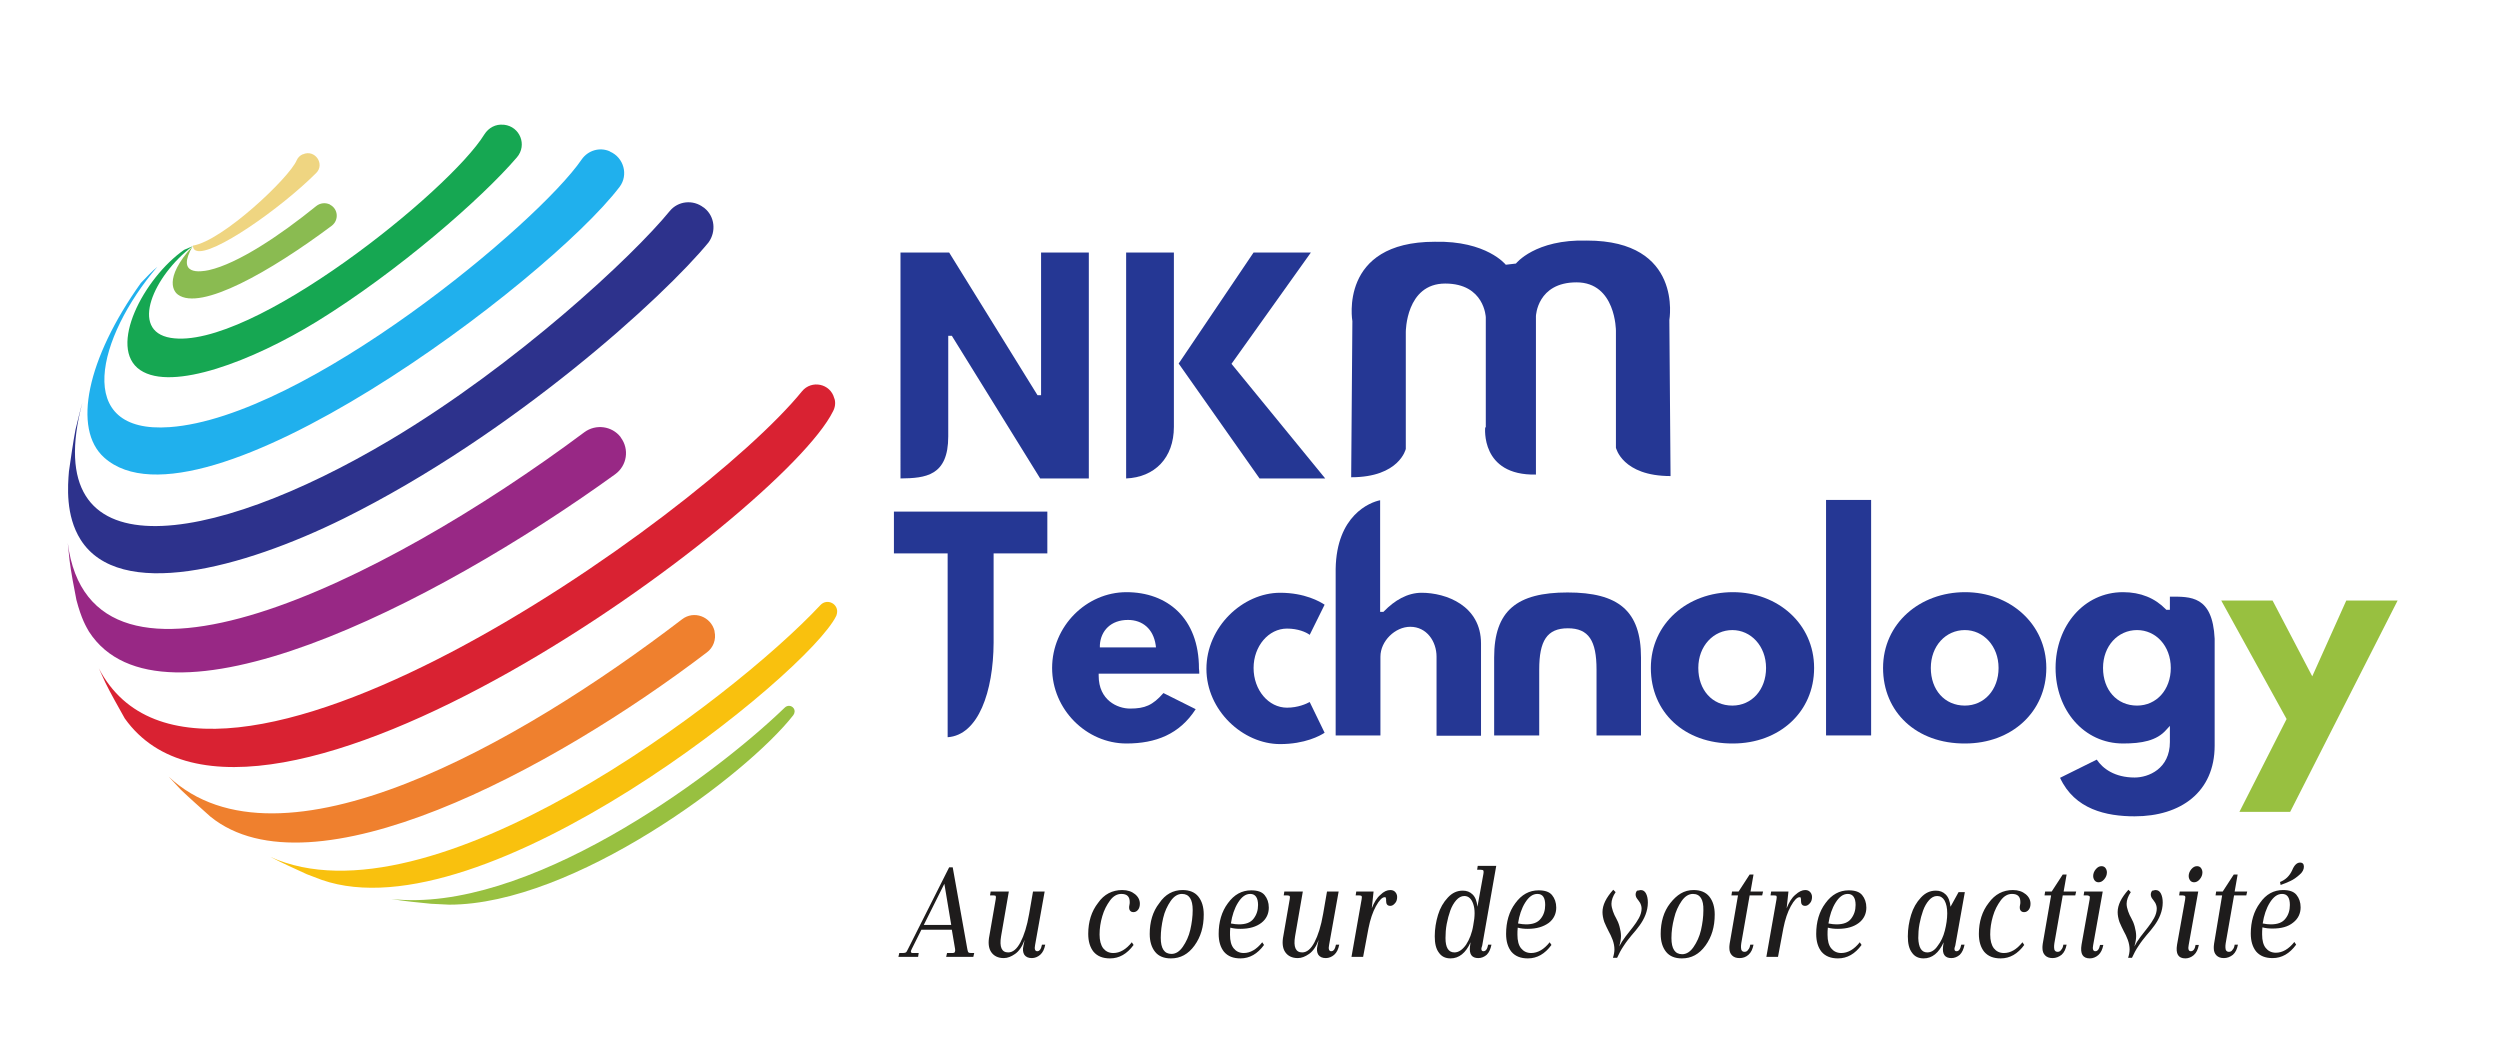 <?xml version="1.0" encoding="utf-8"?>
<!-- Generator: Adobe Illustrator 27.0.0, SVG Export Plug-In . SVG Version: 6.00 Build 0)  -->
<svg version="1.1" id="OBJECTS" xmlns="http://www.w3.org/2000/svg" xmlns:xlink="http://www.w3.org/1999/xlink" x="0px" y="0px"
	 viewBox="0 0 83.76 35.44" style="enable-background:new 0 0 83.76 35.44;" xml:space="preserve">
<style type="text/css">
	.st0{fill:#EFD581;}
	.st1{fill:#16A752;}
	.st2{fill:#20B0ED;}
	.st3{fill:#2D328C;}
	.st4{fill:#D92232;}
	.st5{fill:#F9C10E;}
	.st6{fill:#8ABB51;}
	.st7{fill:#982885;}
	.st8{fill:#EF802E;}
	.st9{fill:#98C040;}
	.st10{fill:#253794;}
	.st11{fill:#1E1C1C;}
</style>
<g>
	<g id="XMLID_00000029766094632119614600000000194208312851006886_">
		<path id="XMLID_00000121272463729105342800000006708729762697794209_" class="st0" d="M10.15,5.17c0.4-0.18,0.75,0.33,0.44,0.63
			C9.4,6.99,7.11,8.59,6.58,8.4c-0.1-0.03-0.11-0.11-0.12-0.17l0,0c1-0.16,3.24-2.28,3.48-2.86c0.04-0.09,0.11-0.16,0.2-0.2
			C10.14,5.17,10.15,5.17,10.15,5.17z"/>
		<path id="XMLID_00000166654635021831343400000001986410692804319926_" class="st1" d="M16.87,4.18c-0.26-0.03-0.5,0.1-0.64,0.32
			c-1.16,1.89-7.83,7.26-10.51,6.82c-1.4-0.23-0.57-2.09,0.73-3.07L6.17,8.37C4.82,9.31,3.59,11.65,4.7,12.4
			c1.07,0.72,3.75-0.3,5.92-1.63c2.71-1.67,5.52-4.12,6.7-5.5c0.35-0.41,0.1-1.03-0.43-1.09C16.89,4.18,16.88,4.18,16.87,4.18z"/>
		<path id="XMLID_00000033363454159677783710000006277999368821197742_" class="st2" d="M20.44,5.08c0.46,0.2,0.62,0.78,0.32,1.18
			C18.34,9.44,6.69,18.2,3.49,15.33c-1.07-0.96-0.58-3.31,1.23-5.85c0.16-0.17,0.37-0.39,0.55-0.54c-2.01,2.35-2.85,5.61,0.42,5.37
			c4.54-0.33,12.34-6.83,13.8-8.97c0.21-0.3,0.6-0.42,0.94-0.27C20.43,5.08,20.44,5.08,20.44,5.08z"/>
		<path id="XMLID_00000001640965746884584030000013327179246517960877_" class="st3" d="M23.57,6.95c-0.35-0.27-0.85-0.22-1.13,0.12
			c-1.25,1.53-5.14,5.15-9.35,7.66C6.95,18.39,1.24,19.2,2.76,13.49c-0.08,0.27-0.16,0.63-0.23,0.9c-0.08,0.42-0.16,0.98-0.22,1.4
			c-0.04,0.48-0.12,1.48,0.39,2.29c1.3,2.06,5.4,0.98,8.82-0.71c5.68-2.82,10.72-7.42,12.22-9.25C24,7.76,23.95,7.25,23.6,6.97
			C23.59,6.96,23.58,6.95,23.57,6.95z"/>
		<path id="XMLID_00000082360232754644634960000000530989458498331306_" class="st4" d="M4.18,24.07c-0.2-0.36-0.47-0.83-0.65-1.2
			l-0.22-0.48c3.5,6.73,20.16-5.09,23.56-9.28c0.32-0.39,0.95-0.26,1.08,0.23c0,0.01,0,0.01,0.01,0.02
			c0.04,0.14,0.02,0.29-0.05,0.42C26.21,17.23,8.56,30.22,4.18,24.07z"/>
		<path id="XMLID_00000081645470386616073130000015245348351482860976_" class="st5" d="M28.04,20.56
			c-0.01,0.02-0.01,0.05-0.02,0.07c-0.93,1.93-11.82,10.74-17.24,8.85l-0.5-0.19c-0.37-0.17-0.86-0.39-1.22-0.58
			c5.32,2.41,15.43-5.23,18.43-8.44C27.72,20.03,28.11,20.24,28.04,20.56C28.04,20.56,28.04,20.56,28.04,20.56z"/>
		<g id="XMLID_00000129180459582469533040000004466417108467802755_">
			<path id="XMLID_00000072268326766610489690000008086220061949158060_" class="st6" d="M5.96,9.87c-0.1-0.07-0.53-0.5,0.5-1.63
				C5.88,9.24,6.72,9.11,7,9.05c0.97-0.22,2.38-1.16,3.6-2.15c0.13-0.1,0.3-0.12,0.45-0.05c0,0,0.01,0,0.01,0.01
				c0.27,0.14,0.3,0.51,0.06,0.7C9.06,9.1,6.72,10.43,5.96,9.87z"/>
			<path id="XMLID_00000106827105088663714680000011495252598087560862_" class="st7" d="M2.98,21.16C2.89,21,2.73,20.75,2.56,20.1
				c-0.08-0.4-0.18-0.93-0.23-1.33l-0.06-0.58c0.78,6.11,10.5,1.37,17.31-3.71c0.38-0.28,0.92-0.21,1.21,0.16
				c0,0.01,0.01,0.01,0.01,0.02c0.29,0.39,0.21,0.94-0.19,1.23C14.45,20.34,5.37,24.87,2.98,21.16z"/>
			<path id="XMLID_00000076572892587439745580000015335558629851259535_" class="st8" d="M5.65,26.02c3.71,3.48,11.75-1.1,17.2-5.27
				c0.4-0.31,0.97-0.09,1.09,0.39c0,0.01,0,0.01,0,0.02c0.06,0.26-0.04,0.54-0.26,0.7c-5.23,3.98-13.25,8.24-16.63,5.5
				c-0.3-0.27-0.71-0.63-1-0.91L5.65,26.02z"/>
		</g>
		<g id="XMLID_00000028306942471777036180000016271240707958618796_">
			<path id="XMLID_00000168075969922806246780000017777926881904812218_" class="st9" d="M26.59,23.73
				c0.05,0.07,0.04,0.16-0.01,0.23c-1.56,2-7.36,6.35-11.53,6.35l-0.61-0.03c-0.4-0.04-0.93-0.09-1.33-0.16
				c4.49,0.5,10.66-3.98,13.18-6.41C26.38,23.62,26.52,23.63,26.59,23.73L26.59,23.73z"/>
		</g>
	</g>
	<g>
		<g>
			<path class="st10" d="M29.95,18.54v-1.4h5.14v1.4h-1.8v3c-0.01,1.63-0.51,3.09-1.54,3.16v-6.16H29.95z"/>
			<path class="st10" d="M40.18,22.57h-3.37v0.07c0,0.82,0.63,1.1,1.05,1.1c0.5,0,0.76-0.11,1.12-0.52l1.08,0.54
				c-0.54,0.84-1.34,1.15-2.32,1.15c-1.34,0-2.49-1.14-2.49-2.53c0-1.4,1.15-2.54,2.49-2.54c1.36,0,2.43,0.86,2.43,2.56
				C40.18,22.45,40.18,22.53,40.18,22.57z M36.85,21.69h1.88l-0.01-0.08c-0.08-0.54-0.44-0.84-0.93-0.84
				c-0.57,0-0.91,0.36-0.94,0.84L36.85,21.69z"/>
			<path class="st10" d="M43.12,21.06c-0.62,0-1.12,0.59-1.12,1.32c0,0.74,0.5,1.33,1.12,1.33c0.37,0,0.65-0.13,0.76-0.19l0.5,1.03
				c-0.15,0.1-0.66,0.38-1.49,0.38c-1.25,0-2.47-1.13-2.47-2.52c0-1.41,1.22-2.55,2.47-2.55c0.83,0,1.34,0.3,1.49,0.4l-0.5,1.01
				C43.76,21.18,43.49,21.06,43.12,21.06z"/>
			<path class="st10" d="M44.75,24.64v-5.58c0.03-1.79,1.14-2.23,1.49-2.3v3.74h0.11l0.02-0.02c0.35-0.36,0.78-0.62,1.26-0.62
				c0.82,0,1.99,0.43,1.99,1.7v3.09h-1.49V22c0-0.51-0.33-1-0.88-1c-0.51,0-1,0.48-1,1v2.64H44.75z"/>
			<path class="st10" d="M51.55,24.64h-1.49v-2.61c0-1.57,0.76-2.18,2.46-2.18c1.7,0,2.46,0.61,2.46,2.18v2.61h-1.49v-2.21
				c0-0.96-0.26-1.38-0.96-1.38c-0.7,0-0.96,0.42-0.96,1.38V24.64z"/>
			<path class="st10" d="M55.31,22.38c0-1.49,1.23-2.54,2.75-2.54c1.49,0,2.72,1.05,2.72,2.54c0,1.47-1.16,2.53-2.72,2.53
				C56.43,24.92,55.31,23.86,55.31,22.38z M56.9,22.38c0,0.73,0.46,1.26,1.14,1.26c0.65,0,1.13-0.53,1.13-1.26
				c0-0.74-0.51-1.27-1.13-1.27C57.41,21.11,56.9,21.64,56.9,22.38z"/>
			<path class="st10" d="M61.18,24.64v-7.89h1.51v7.89H61.18z"/>
			<path class="st10" d="M63.09,22.38c0-1.49,1.23-2.54,2.75-2.54c1.49,0,2.72,1.05,2.72,2.54c0,1.47-1.16,2.53-2.72,2.53
				C64.21,24.92,63.09,23.86,63.09,22.38z M64.69,22.38c0,0.73,0.46,1.26,1.14,1.26c0.65,0,1.13-0.53,1.13-1.26
				c0-0.74-0.51-1.27-1.13-1.27C65.19,21.11,64.69,21.64,64.69,22.38z"/>
			<path class="st10" d="M69.02,26.06l1.23-0.61c0.2,0.3,0.6,0.6,1.27,0.6c0.46,0,1.18-0.29,1.18-1.19v-0.54l-0.12,0.13
				c-0.32,0.37-0.83,0.46-1.45,0.46c-1.31,0-2.26-1.12-2.26-2.53s0.95-2.54,2.26-2.54c0.59,0,1.07,0.2,1.43,0.57l0.02,0.02h0.12
				v-0.44c0.69,0,1.43-0.04,1.5,1.41v3.58c0,1.56-1.14,2.37-2.68,2.37C70.57,27.35,69.51,27.12,69.02,26.06z M70.46,22.38
				c0,0.73,0.46,1.26,1.14,1.26c0.65,0,1.13-0.53,1.13-1.26c0-0.74-0.5-1.27-1.13-1.27C70.96,21.11,70.46,21.64,70.46,22.38z
				 M74.19,21.42L74.19,21.42L74.19,21.42L74.19,21.42z"/>
			<path class="st9" d="M78.61,20.12h1.72l-3.6,7.08h-1.7l1.58-3.11l-2.19-3.97h1.72l1.33,2.54L78.61,20.12z"/>
		</g>
	</g>
	<g>
		<g>
			<path class="st10" d="M31.77,11.25v3.37c0,1.33-0.76,1.4-1.6,1.41V8.46h1.63l2.96,4.78h0.12V8.46h1.6v7.57h-1.63l-2.96-4.78
				H31.77z"/>
			<path class="st10" d="M39.33,8.46v5.84c0,1.05-0.65,1.69-1.6,1.73V8.46H39.33z M39.49,12.18L42,8.46h1.92l-2.66,3.73l3.14,3.84
				h-2.2L39.49,12.18z"/>
		</g>
	</g>
	<g>
		<g>
			<path class="st11" d="M32.54,31.93h0.1l-0.03,0.13h-0.91l0.03-0.13h0.19c0.07,0,0.09-0.04,0.08-0.13l-0.11-0.65h-1.02l-0.32,0.64
				c-0.05,0.09-0.04,0.14,0.03,0.14h0.2l-0.02,0.13h-0.66l0.03-0.13h0.12c0.05,0,0.08-0.01,0.1-0.02c0.02-0.01,0.04-0.05,0.07-0.11
				l1.38-2.74h0.12l0.49,2.74c0.01,0.06,0.02,0.09,0.04,0.11C32.45,31.92,32.49,31.93,32.54,31.93z M30.95,30.99h0.92l-0.23-1.38
				L30.95,30.99z"/>
			<path class="st11" d="M33.8,29.87l-0.26,1.5c-0.06,0.36,0.02,0.54,0.24,0.54c0.15,0,0.29-0.11,0.41-0.34
				c0.12-0.23,0.22-0.54,0.29-0.95l0.13-0.75h0.39l-0.32,1.79c-0.03,0.14,0,0.21,0.07,0.21c0.08,0,0.13-0.07,0.16-0.22h0.11
				c-0.03,0.15-0.08,0.26-0.17,0.34c-0.08,0.07-0.18,0.11-0.28,0.11c-0.12,0-0.2-0.04-0.25-0.11c-0.05-0.08-0.06-0.18-0.03-0.31
				l0.04-0.19c-0.08,0.22-0.19,0.38-0.32,0.47c-0.13,0.09-0.25,0.14-0.38,0.14c-0.19,0-0.33-0.07-0.42-0.2
				c-0.09-0.13-0.11-0.32-0.06-0.56l0.21-1.21c0.01-0.05,0.01-0.09,0-0.11C33.36,30.01,33.33,30,33.29,30h-0.12l0.02-0.13H33.8z"/>
			<path class="st11" d="M37.6,29.82c0.18,0,0.32,0.05,0.43,0.14c0.11,0.09,0.16,0.2,0.16,0.32c0,0.08-0.02,0.15-0.06,0.2
				c-0.04,0.05-0.09,0.08-0.15,0.08c-0.05,0-0.08-0.01-0.11-0.04c-0.03-0.03-0.04-0.07-0.04-0.12c0-0.01,0-0.04,0.01-0.08
				c0.01-0.04,0.01-0.07,0.01-0.1c0-0.18-0.09-0.27-0.28-0.27c-0.14,0-0.27,0.07-0.38,0.22c-0.11,0.15-0.2,0.32-0.26,0.53
				c-0.06,0.2-0.09,0.41-0.09,0.61c0,0.2,0.04,0.35,0.12,0.46c0.08,0.1,0.19,0.16,0.34,0.16c0.22,0,0.43-0.12,0.62-0.36l0.06,0.09
				c-0.22,0.3-0.48,0.45-0.79,0.45c-0.24,0-0.42-0.07-0.55-0.22c-0.12-0.15-0.18-0.35-0.18-0.6c0-0.41,0.11-0.76,0.33-1.04
				C36.99,29.96,37.27,29.82,37.6,29.82z"/>
			<path class="st11" d="M39.62,29.82c0.23,0,0.41,0.07,0.53,0.22c0.12,0.15,0.18,0.35,0.18,0.6c0,0.41-0.1,0.75-0.31,1.04
				c-0.21,0.29-0.47,0.43-0.79,0.43c-0.23,0-0.41-0.07-0.53-0.22c-0.12-0.15-0.18-0.35-0.18-0.6c0-0.4,0.1-0.75,0.32-1.03
				C39.04,29.96,39.31,29.82,39.62,29.82z M39.6,29.95c-0.14,0-0.27,0.08-0.38,0.24s-0.2,0.35-0.25,0.57
				c-0.05,0.22-0.08,0.44-0.08,0.66c0,0.36,0.12,0.54,0.36,0.54c0.14,0,0.27-0.08,0.38-0.24c0.11-0.16,0.2-0.35,0.25-0.57
				c0.05-0.22,0.08-0.44,0.08-0.66C39.96,30.13,39.84,29.95,39.6,29.95z"/>
			<path class="st11" d="M41.56,31.12c-0.12,0-0.23-0.01-0.34-0.04c-0.01,0.08-0.01,0.16-0.01,0.24c0,0.2,0.04,0.35,0.12,0.45
				c0.08,0.1,0.19,0.16,0.34,0.16c0.22,0,0.43-0.12,0.62-0.36l0.06,0.09c-0.22,0.3-0.48,0.45-0.79,0.45c-0.24,0-0.42-0.07-0.55-0.22
				c-0.12-0.15-0.18-0.35-0.18-0.6c0-0.4,0.1-0.75,0.31-1.03c0.21-0.29,0.47-0.43,0.78-0.43c0.21,0,0.36,0.05,0.45,0.16
				c0.09,0.11,0.14,0.25,0.14,0.42c0,0.2-0.08,0.38-0.25,0.51C42.09,31.05,41.86,31.12,41.56,31.12z M41.89,29.95
				c-0.16,0-0.29,0.1-0.41,0.29c-0.12,0.19-0.2,0.43-0.24,0.7c0.1,0.02,0.19,0.03,0.27,0.03c0.23,0,0.39-0.06,0.49-0.19
				s0.15-0.28,0.15-0.46C42.15,30.08,42.06,29.95,41.89,29.95z"/>
			<path class="st11" d="M43.65,29.87l-0.26,1.5c-0.06,0.36,0.02,0.54,0.24,0.54c0.15,0,0.29-0.11,0.41-0.34
				c0.12-0.23,0.22-0.54,0.29-0.95l0.13-0.75h0.39l-0.32,1.79c-0.03,0.14,0,0.21,0.07,0.21c0.08,0,0.13-0.07,0.16-0.22h0.11
				c-0.03,0.15-0.08,0.26-0.17,0.34c-0.08,0.07-0.18,0.11-0.28,0.11c-0.12,0-0.2-0.04-0.25-0.11c-0.05-0.08-0.06-0.18-0.03-0.31
				l0.04-0.19c-0.08,0.22-0.19,0.38-0.32,0.47c-0.13,0.09-0.25,0.14-0.38,0.14c-0.19,0-0.33-0.07-0.42-0.2
				c-0.09-0.13-0.11-0.32-0.06-0.56l0.21-1.21c0.01-0.05,0.01-0.09,0-0.11C43.2,30.01,43.17,30,43.13,30h-0.12l0.02-0.13H43.65z"/>
			<path class="st11" d="M46.58,29.82c0.07,0,0.12,0.02,0.16,0.06c0.04,0.04,0.07,0.1,0.07,0.17c0,0.08-0.02,0.16-0.07,0.21
				c-0.05,0.06-0.1,0.09-0.16,0.09c-0.1,0-0.14-0.06-0.14-0.17c0-0.03,0-0.05,0-0.06c0-0.01-0.01-0.02-0.01-0.04
				s-0.02-0.02-0.04-0.02c-0.08,0-0.18,0.1-0.29,0.3c-0.11,0.2-0.19,0.44-0.25,0.74l-0.18,0.96h-0.39l0.34-1.93
				c0.01-0.05,0.01-0.09,0-0.11C45.61,30.01,45.58,30,45.54,30h-0.12l0.02-0.13h0.58l-0.06,0.56c0.08-0.2,0.17-0.35,0.29-0.45
				C46.36,29.87,46.47,29.82,46.58,29.82z"/>
			<path class="st11" d="M49.7,31.87c0.08,0,0.13-0.07,0.16-0.22h0.11c-0.03,0.15-0.08,0.26-0.16,0.34
				c-0.08,0.07-0.18,0.11-0.28,0.11c-0.22,0-0.31-0.13-0.28-0.39l0.02-0.14c-0.16,0.36-0.39,0.54-0.67,0.54
				c-0.17,0-0.3-0.06-0.39-0.19c-0.1-0.13-0.14-0.31-0.14-0.55c0-0.25,0.04-0.49,0.11-0.72c0.07-0.23,0.18-0.42,0.33-0.58
				c0.15-0.16,0.31-0.23,0.5-0.23c0.13,0,0.24,0.04,0.33,0.13c0.09,0.09,0.14,0.22,0.16,0.41l0.2-1.1c0.01-0.05,0.01-0.09,0-0.11
				c-0.01-0.02-0.04-0.03-0.09-0.03h-0.12l0.02-0.13h0.62l-0.47,2.67C49.61,31.8,49.63,31.87,49.7,31.87z M48.73,31.91
				c0.14,0,0.27-0.09,0.39-0.26c0.11-0.17,0.2-0.39,0.24-0.65c0.06-0.3,0.06-0.54,0-0.71c-0.06-0.18-0.16-0.27-0.3-0.27
				c-0.1,0-0.19,0.05-0.27,0.14c-0.08,0.09-0.15,0.21-0.2,0.35c-0.05,0.14-0.09,0.29-0.12,0.45c-0.03,0.16-0.04,0.32-0.04,0.47
				C48.43,31.75,48.53,31.91,48.73,31.91z"/>
			<path class="st11" d="M51.19,31.12c-0.12,0-0.23-0.01-0.34-0.04c-0.01,0.08-0.01,0.16-0.01,0.24c0,0.2,0.04,0.35,0.12,0.45
				c0.08,0.1,0.19,0.16,0.34,0.16c0.22,0,0.43-0.12,0.62-0.36l0.06,0.09c-0.22,0.3-0.48,0.45-0.79,0.45c-0.24,0-0.42-0.07-0.55-0.22
				c-0.12-0.15-0.18-0.35-0.18-0.6c0-0.4,0.1-0.75,0.31-1.03c0.21-0.29,0.47-0.43,0.78-0.43c0.21,0,0.36,0.05,0.45,0.16
				c0.09,0.11,0.14,0.25,0.14,0.42c0,0.2-0.08,0.38-0.25,0.51C51.71,31.05,51.48,31.12,51.19,31.12z M51.51,29.95
				c-0.16,0-0.29,0.1-0.41,0.29c-0.12,0.19-0.2,0.43-0.24,0.7c0.1,0.02,0.19,0.03,0.27,0.03c0.23,0,0.39-0.06,0.49-0.19
				c0.1-0.12,0.15-0.28,0.15-0.46C51.77,30.08,51.69,29.95,51.51,29.95z"/>
			<path class="st11" d="M54.97,29.82c0.08,0,0.14,0.04,0.18,0.12c0.04,0.08,0.06,0.18,0.06,0.3c0,0.14-0.03,0.28-0.08,0.41
				c-0.05,0.13-0.12,0.25-0.2,0.36c-0.08,0.11-0.17,0.22-0.26,0.32c-0.09,0.11-0.18,0.22-0.27,0.36c-0.09,0.13-0.16,0.27-0.22,0.4
				h-0.14c0.03-0.09,0.05-0.19,0.05-0.28c0-0.1-0.02-0.21-0.06-0.32s-0.09-0.21-0.14-0.3c-0.05-0.09-0.09-0.19-0.14-0.3
				c-0.04-0.12-0.06-0.23-0.06-0.33c0-0.24,0.12-0.48,0.36-0.75l0.08,0.08c-0.09,0.13-0.14,0.27-0.14,0.39
				c0,0.08,0.02,0.16,0.05,0.25c0.03,0.09,0.07,0.17,0.11,0.24c0.04,0.07,0.08,0.16,0.11,0.27c0.03,0.11,0.05,0.22,0.05,0.32
				c0,0.1-0.02,0.21-0.06,0.35c0.05-0.1,0.12-0.21,0.21-0.33c0.09-0.12,0.18-0.23,0.25-0.32c0.07-0.09,0.14-0.19,0.2-0.3
				c0.06-0.11,0.09-0.22,0.09-0.32c0-0.07-0.02-0.13-0.05-0.19c-0.03-0.05-0.07-0.1-0.1-0.14c-0.03-0.04-0.05-0.09-0.05-0.14
				c0-0.05,0.02-0.1,0.05-0.13C54.9,29.84,54.94,29.82,54.97,29.82z"/>
			<path class="st11" d="M56.74,29.82c0.23,0,0.41,0.07,0.53,0.22c0.12,0.15,0.18,0.35,0.18,0.6c0,0.41-0.1,0.75-0.31,1.04
				c-0.21,0.29-0.47,0.43-0.79,0.43c-0.23,0-0.41-0.07-0.53-0.22c-0.12-0.15-0.18-0.35-0.18-0.6c0-0.4,0.1-0.75,0.32-1.03
				S56.42,29.82,56.74,29.82z M56.72,29.95c-0.14,0-0.27,0.08-0.38,0.24c-0.11,0.16-0.2,0.35-0.25,0.57
				C56.03,30.99,56,31.21,56,31.43c0,0.36,0.12,0.54,0.36,0.54c0.14,0,0.27-0.08,0.38-0.24c0.11-0.16,0.2-0.35,0.25-0.57
				s0.08-0.44,0.08-0.66C57.08,30.13,56.96,29.95,56.72,29.95z"/>
			<path class="st11" d="M58.62,30l-0.28,1.6c-0.01,0.06-0.01,0.1-0.01,0.14c0,0.1,0.04,0.15,0.12,0.15c0.05,0,0.09-0.02,0.12-0.07
				c0.04-0.04,0.06-0.1,0.07-0.17h0.11c-0.03,0.15-0.08,0.26-0.17,0.34s-0.19,0.11-0.3,0.11c-0.11,0-0.19-0.03-0.25-0.09
				c-0.06-0.06-0.09-0.14-0.09-0.25c0-0.03,0-0.08,0.01-0.14L58.23,30h-0.22l0.02-0.13h0.22l0.37-0.57h0.13l-0.1,0.57h0.42L59.04,30
				H58.62z"/>
			<path class="st11" d="M60.48,29.82c0.07,0,0.12,0.02,0.16,0.06c0.04,0.04,0.07,0.1,0.07,0.17c0,0.08-0.02,0.16-0.07,0.21
				c-0.05,0.06-0.1,0.09-0.16,0.09c-0.1,0-0.14-0.06-0.14-0.17c0-0.03,0-0.05,0-0.06c0-0.01-0.01-0.02-0.01-0.04
				s-0.02-0.02-0.04-0.02c-0.08,0-0.18,0.1-0.29,0.3c-0.11,0.2-0.19,0.44-0.25,0.74l-0.18,0.96h-0.39l0.34-1.93
				c0.01-0.05,0.01-0.09,0-0.11C59.52,30.01,59.49,30,59.44,30h-0.12l0.02-0.13h0.58l-0.06,0.56c0.08-0.2,0.17-0.35,0.29-0.45
				C60.27,29.87,60.38,29.82,60.48,29.82z"/>
			<path class="st11" d="M61.58,31.12c-0.12,0-0.23-0.01-0.34-0.04c-0.01,0.08-0.01,0.16-0.01,0.24c0,0.2,0.04,0.35,0.12,0.45
				c0.08,0.1,0.19,0.16,0.34,0.16c0.22,0,0.43-0.12,0.62-0.36l0.06,0.09c-0.22,0.3-0.48,0.45-0.79,0.45c-0.24,0-0.42-0.07-0.55-0.22
				c-0.12-0.15-0.18-0.35-0.18-0.6c0-0.4,0.1-0.75,0.31-1.03c0.21-0.29,0.47-0.43,0.78-0.43c0.21,0,0.36,0.05,0.45,0.16
				c0.09,0.11,0.14,0.25,0.14,0.42c0,0.2-0.08,0.38-0.25,0.51C62.11,31.05,61.88,31.12,61.58,31.12z M61.91,29.95
				c-0.16,0-0.29,0.1-0.41,0.29c-0.12,0.19-0.2,0.43-0.24,0.7c0.1,0.02,0.19,0.03,0.27,0.03c0.23,0,0.39-0.06,0.49-0.19
				s0.15-0.28,0.15-0.46C62.17,30.08,62.08,29.95,61.91,29.95z"/>
			<path class="st11" d="M65.55,31.87c0.08,0,0.13-0.07,0.16-0.22h0.11c-0.03,0.15-0.08,0.26-0.16,0.34
				c-0.08,0.07-0.18,0.11-0.28,0.11c-0.22,0-0.31-0.13-0.28-0.39l0.02-0.14c-0.16,0.36-0.39,0.54-0.67,0.54
				c-0.17,0-0.3-0.06-0.39-0.19c-0.1-0.13-0.14-0.31-0.14-0.55c0-0.25,0.04-0.49,0.11-0.72c0.07-0.23,0.18-0.42,0.33-0.58
				c0.15-0.16,0.31-0.23,0.5-0.23c0.13,0,0.24,0.04,0.33,0.13c0.09,0.09,0.14,0.22,0.16,0.41l0.27-0.49h0.21l-0.32,1.79
				C65.46,31.8,65.48,31.87,65.55,31.87z M64.57,31.91c0.13,0,0.25-0.07,0.35-0.22c0.11-0.14,0.19-0.31,0.24-0.51
				c0.05-0.2,0.08-0.39,0.08-0.58c0-0.18-0.03-0.32-0.09-0.43c-0.06-0.1-0.14-0.15-0.25-0.15c-0.1,0-0.19,0.05-0.27,0.14
				c-0.08,0.09-0.15,0.21-0.2,0.35c-0.05,0.14-0.09,0.29-0.12,0.45c-0.03,0.16-0.04,0.32-0.04,0.47
				C64.28,31.75,64.38,31.91,64.57,31.91z"/>
			<path class="st11" d="M67.44,29.82c0.18,0,0.32,0.05,0.43,0.14c0.11,0.09,0.16,0.2,0.16,0.32c0,0.08-0.02,0.15-0.06,0.2
				c-0.04,0.05-0.09,0.08-0.15,0.08c-0.05,0-0.08-0.01-0.11-0.04c-0.03-0.03-0.04-0.07-0.04-0.12c0-0.01,0-0.04,0.01-0.08
				c0.01-0.04,0.01-0.07,0.01-0.1c0-0.18-0.09-0.27-0.28-0.27c-0.14,0-0.27,0.07-0.38,0.22c-0.11,0.15-0.2,0.32-0.26,0.53
				c-0.06,0.2-0.09,0.41-0.09,0.61c0,0.2,0.04,0.35,0.12,0.46c0.08,0.1,0.19,0.16,0.34,0.16c0.22,0,0.43-0.12,0.62-0.36l0.06,0.09
				c-0.22,0.3-0.48,0.45-0.79,0.45c-0.24,0-0.42-0.07-0.55-0.22c-0.12-0.15-0.18-0.35-0.18-0.6c0-0.41,0.11-0.76,0.33-1.04
				C66.84,29.96,67.11,29.82,67.44,29.82z"/>
			<path class="st11" d="M69.11,30l-0.28,1.6c-0.01,0.06-0.01,0.1-0.01,0.14c0,0.1,0.04,0.15,0.12,0.15c0.05,0,0.09-0.02,0.12-0.07
				c0.04-0.04,0.06-0.1,0.07-0.17h0.11c-0.03,0.15-0.08,0.26-0.17,0.34c-0.09,0.07-0.19,0.11-0.3,0.11c-0.11,0-0.19-0.03-0.25-0.09
				c-0.06-0.06-0.09-0.14-0.09-0.25c0-0.03,0-0.08,0.01-0.14L68.72,30H68.5l0.02-0.13h0.22l0.37-0.57h0.13l-0.1,0.57h0.42L69.53,30
				H69.11z"/>
			<path class="st11" d="M70.36,31.66h0.11c-0.03,0.15-0.08,0.26-0.17,0.34c-0.08,0.07-0.18,0.11-0.28,0.11
				c-0.24,0-0.33-0.15-0.28-0.46l0.27-1.51c0.01-0.06,0.01-0.1,0-0.11S69.97,30,69.93,30h-0.12l0.02-0.13h0.62l-0.32,1.79
				c-0.03,0.14,0,0.21,0.07,0.21C70.28,31.87,70.33,31.8,70.36,31.66z M70.41,29.02c0.05,0,0.1,0.02,0.13,0.06
				c0.03,0.04,0.05,0.09,0.05,0.15c0,0.08-0.03,0.16-0.09,0.23c-0.06,0.07-0.12,0.1-0.19,0.1c-0.05,0-0.1-0.02-0.13-0.06
				c-0.03-0.04-0.05-0.09-0.05-0.15c0-0.08,0.03-0.16,0.09-0.23C70.28,29.05,70.34,29.02,70.41,29.02z"/>
			<path class="st11" d="M72.22,29.82c0.08,0,0.14,0.04,0.18,0.12c0.04,0.08,0.06,0.18,0.06,0.3c0,0.14-0.03,0.28-0.08,0.41
				c-0.05,0.13-0.12,0.25-0.2,0.36c-0.08,0.11-0.17,0.22-0.26,0.32c-0.09,0.11-0.18,0.22-0.27,0.36c-0.09,0.13-0.16,0.27-0.22,0.4
				H71.3c0.03-0.09,0.05-0.19,0.05-0.28c0-0.1-0.02-0.21-0.06-0.32s-0.09-0.21-0.14-0.3c-0.05-0.09-0.09-0.19-0.14-0.3
				c-0.04-0.12-0.06-0.23-0.06-0.33c0-0.24,0.12-0.48,0.36-0.75l0.08,0.08c-0.09,0.13-0.14,0.27-0.14,0.39
				c0,0.08,0.02,0.16,0.05,0.25c0.03,0.09,0.07,0.17,0.11,0.24c0.04,0.07,0.08,0.16,0.11,0.27c0.03,0.11,0.05,0.22,0.05,0.32
				c0,0.1-0.02,0.21-0.06,0.35c0.05-0.1,0.12-0.21,0.21-0.33c0.09-0.12,0.18-0.23,0.25-0.32c0.07-0.09,0.14-0.19,0.2-0.3
				c0.06-0.11,0.09-0.22,0.09-0.32c0-0.07-0.02-0.13-0.05-0.19c-0.03-0.05-0.07-0.1-0.1-0.14c-0.03-0.04-0.05-0.09-0.05-0.14
				c0-0.05,0.02-0.1,0.05-0.13C72.15,29.84,72.18,29.82,72.22,29.82z"/>
			<path class="st11" d="M73.56,31.66h0.11c-0.03,0.15-0.08,0.26-0.17,0.34c-0.08,0.07-0.18,0.11-0.28,0.11
				c-0.24,0-0.33-0.15-0.28-0.46l0.27-1.51c0.01-0.06,0.01-0.1,0-0.11C73.2,30.01,73.17,30,73.13,30h-0.12l0.02-0.13h0.62
				l-0.32,1.79c-0.03,0.14,0,0.21,0.07,0.21C73.48,31.87,73.54,31.8,73.56,31.66z M73.61,29.02c0.05,0,0.1,0.02,0.13,0.06
				c0.03,0.04,0.05,0.09,0.05,0.15c0,0.08-0.03,0.16-0.09,0.23c-0.06,0.07-0.12,0.1-0.19,0.1c-0.05,0-0.1-0.02-0.13-0.06
				c-0.03-0.04-0.05-0.09-0.05-0.15c0-0.08,0.03-0.16,0.09-0.23C73.48,29.05,73.54,29.02,73.61,29.02z"/>
			<path class="st11" d="M74.85,30l-0.28,1.6c-0.01,0.06-0.01,0.1-0.01,0.14c0,0.1,0.04,0.15,0.12,0.15c0.05,0,0.09-0.02,0.12-0.07
				c0.04-0.04,0.06-0.1,0.07-0.17h0.11c-0.03,0.15-0.08,0.26-0.17,0.34c-0.09,0.07-0.19,0.11-0.3,0.11c-0.11,0-0.19-0.03-0.25-0.09
				c-0.06-0.06-0.09-0.14-0.09-0.25c0-0.03,0-0.08,0.01-0.14L74.45,30h-0.22l0.02-0.13h0.22l0.37-0.57h0.13l-0.1,0.57h0.42L75.26,30
				H74.85z"/>
			<path class="st11" d="M76.49,29.82c0.21,0,0.36,0.05,0.45,0.16c0.09,0.11,0.14,0.25,0.14,0.42c0,0.2-0.08,0.38-0.25,0.51
				c-0.17,0.14-0.4,0.2-0.69,0.2c-0.12,0-0.23-0.01-0.34-0.04c-0.01,0.08-0.01,0.16-0.01,0.24c0,0.2,0.04,0.35,0.12,0.45
				c0.08,0.1,0.19,0.16,0.34,0.16c0.22,0,0.43-0.12,0.62-0.36l0.06,0.09c-0.22,0.3-0.48,0.45-0.79,0.45c-0.24,0-0.42-0.07-0.55-0.22
				c-0.12-0.15-0.18-0.35-0.18-0.6c0-0.4,0.1-0.75,0.31-1.03C75.92,29.96,76.18,29.82,76.49,29.82z M76.08,30.97
				c0.23,0,0.39-0.06,0.49-0.19c0.1-0.12,0.15-0.28,0.15-0.46c0-0.25-0.09-0.37-0.26-0.37c-0.16,0-0.29,0.1-0.41,0.29
				c-0.12,0.19-0.2,0.43-0.24,0.7C75.91,30.96,76,30.97,76.08,30.97z M77.06,28.9c0.09,0,0.13,0.05,0.13,0.14
				c0,0.09-0.05,0.19-0.15,0.27c-0.1,0.09-0.2,0.16-0.31,0.21c-0.1,0.05-0.21,0.09-0.32,0.13l-0.02-0.1c0.18-0.07,0.32-0.2,0.41-0.4
				C76.87,28.98,76.96,28.9,77.06,28.9z"/>
		</g>
	</g>
	<path class="st10" d="M49.76,14.32c0,0-0.17,1.62,1.7,1.58c0-5.31,0-5.31,0-5.31s0.04-1.13,1.36-1.13c1.32,0,1.32,1.62,1.32,1.62
		V15c0,0,0.21,0.95,1.83,0.95l-0.04-5.23c0,0,0.47-2.66-2.76-2.66c-1.74-0.05-2.38,0.77-2.38,0.77l-0.34,0.04
		c0,0-0.64-0.81-2.38-0.77c-3.23,0-2.76,2.66-2.76,2.66l-0.04,5.23c1.62,0,1.83-0.95,1.83-0.95v-3.92c0,0,0-1.62,1.32-1.62
		c1.32,0,1.36,1.13,1.36,1.13V14.32z"/>
</g>
</svg>
